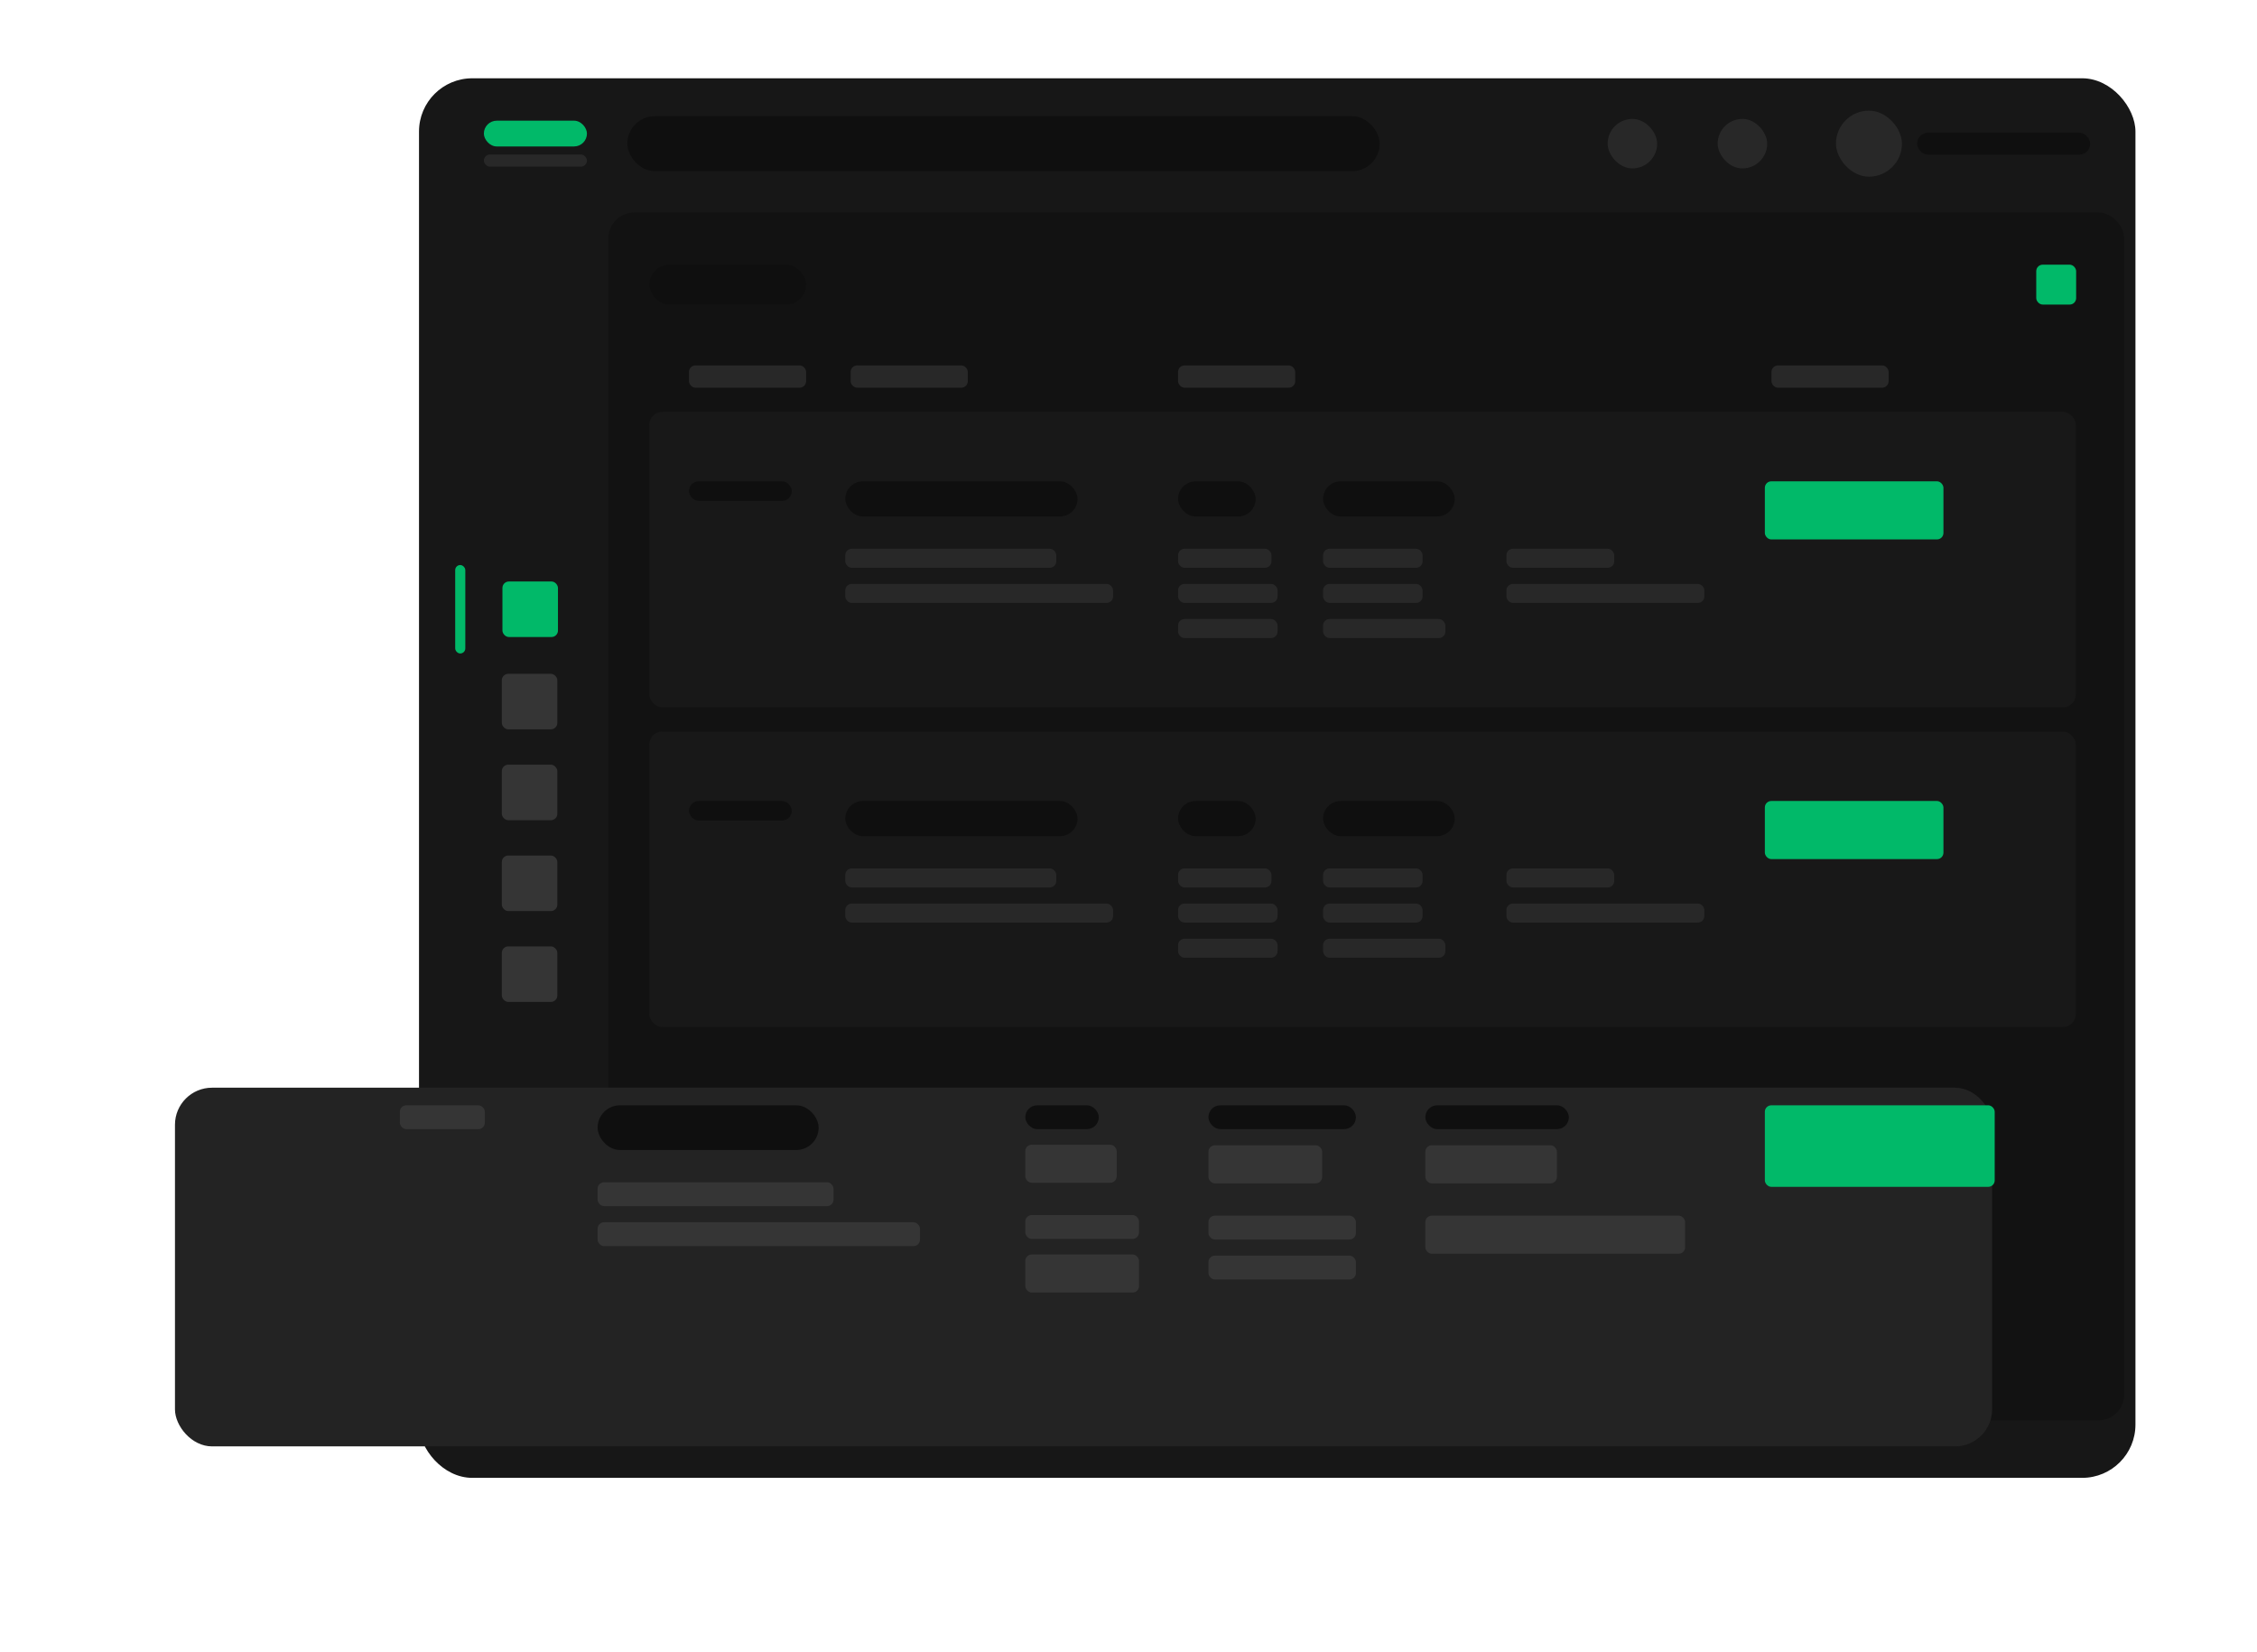 <svg width="731" height="535" viewBox="0 0 731 535" fill="none" xmlns="http://www.w3.org/2000/svg">
<g filter="url(#filter0_dd_1314_3399)">
<rect x="147.431" y="18.336" width="555.925" height="453.329" rx="17.254" fill="#171717"/>
</g>
<rect x="197.035" y="68.84" width="490.962" height="391.221" rx="8.366" fill="#121212"/>
<rect x="210.306" y="133.416" width="462.005" height="95.695" rx="4.183" fill="#181818"/>
<rect x="223.148" y="155.908" width="33.303" height="6.332" rx="3.166" fill="#0F0F0F"/>
<rect x="381.551" y="155.908" width="25.134" height="11.385" rx="5.693" fill="#0F0F0F"/>
<rect x="381.551" y="177.75" width="30.25" height="6.155" rx="2.091" fill="#282828"/>
<rect x="381.551" y="189.132" width="32.227" height="6.155" rx="2.091" fill="#282828"/>
<rect x="381.551" y="200.515" width="32.227" height="6.155" rx="2.091" fill="#282828"/>
<rect x="428.522" y="155.908" width="42.63" height="11.385" rx="5.693" fill="#0F0F0F"/>
<rect x="428.522" y="177.75" width="32.227" height="6.155" rx="2.091" fill="#282828"/>
<rect x="428.522" y="189.133" width="32.227" height="6.155" rx="2.091" fill="#282828"/>
<rect x="428.522" y="200.516" width="39.601" height="6.155" rx="2.091" fill="#282828"/>
<rect x="487.899" y="177.75" width="34.921" height="6.155" rx="2.091" fill="#282828"/>
<rect x="487.899" y="189.133" width="64.104" height="6.155" rx="2.091" fill="#282828"/>
<rect x="571.602" y="155.908" width="57.842" height="18.818" rx="2.091" fill="#01B969"/>
<rect x="273.769" y="155.908" width="75.221" height="11.385" rx="5.693" fill="#0F0F0F"/>
<rect x="273.769" y="177.75" width="68.338" height="6.155" rx="2.091" fill="#282828"/>
<rect x="273.769" y="189.133" width="86.736" height="6.155" rx="2.091" fill="#282828"/>
<rect x="210.306" y="236.953" width="462.005" height="95.695" rx="4.183" fill="#181818"/>
<rect x="223.148" y="259.445" width="33.303" height="6.332" rx="3.166" fill="#0F0F0F"/>
<rect x="381.551" y="259.445" width="25.134" height="11.385" rx="5.693" fill="#0F0F0F"/>
<rect x="381.551" y="281.287" width="30.25" height="6.155" rx="2.091" fill="#282828"/>
<rect x="381.551" y="292.67" width="32.227" height="6.155" rx="2.091" fill="#282828"/>
<rect x="381.551" y="304.053" width="32.227" height="6.155" rx="2.091" fill="#282828"/>
<rect x="428.522" y="259.445" width="42.63" height="11.385" rx="5.693" fill="#0F0F0F"/>
<rect x="428.522" y="281.287" width="32.227" height="6.155" rx="2.091" fill="#282828"/>
<rect x="428.522" y="292.67" width="32.227" height="6.155" rx="2.091" fill="#282828"/>
<rect x="428.522" y="304.053" width="39.601" height="6.155" rx="2.091" fill="#282828"/>
<rect x="487.899" y="281.287" width="34.921" height="6.155" rx="2.091" fill="#282828"/>
<rect x="487.899" y="292.67" width="64.104" height="6.155" rx="2.091" fill="#282828"/>
<rect x="571.602" y="259.445" width="57.842" height="18.818" rx="2.091" fill="#01B969"/>
<rect x="273.769" y="259.445" width="75.221" height="11.385" rx="5.693" fill="#0F0F0F"/>
<rect x="273.769" y="281.287" width="68.338" height="6.155" rx="2.091" fill="#282828"/>
<rect x="273.769" y="292.67" width="86.736" height="6.155" rx="2.091" fill="#282828"/>
<rect x="147.43" y="183.018" width="3.273" height="28.645" rx="1.637" fill="#01B969"/>
<rect x="162.729" y="188.349" width="17.984" height="17.983" rx="2.091" fill="#01B969"/>
<rect x="162.528" y="218.254" width="17.984" height="17.983" rx="2.091" fill="#353535"/>
<rect x="162.528" y="247.683" width="17.984" height="17.983" rx="2.091" fill="#353535"/>
<rect x="162.528" y="277.113" width="17.984" height="17.983" rx="2.091" fill="#353535"/>
<rect x="162.528" y="306.542" width="17.984" height="17.983" rx="2.091" fill="#353535"/>
<rect x="156.716" y="39.09" width="33.385" height="8.346" rx="4.173" fill="#01B969"/>
<rect x="156.716" y="50.05" width="33.385" height="3.926" rx="1.963" fill="#282828"/>
<rect x="520.686" y="38.516" width="16.036" height="16.035" rx="8.018" fill="#282828"/>
<rect x="556.322" y="38.516" width="16.036" height="16.035" rx="8.018" fill="#282828"/>
<rect x="594.631" y="35.843" width="21.382" height="21.38" rx="10.691" fill="#282828"/>
<rect x="620.914" y="42.97" width="56.053" height="7.127" rx="3.564" fill="#0F0F0F"/>
<rect x="203.179" y="37.625" width="243.664" height="17.817" rx="8.909" fill="#0F0F0F"/>
<rect x="210.306" y="85.731" width="50.782" height="12.917" rx="6.459" fill="#0F0F0F"/>
<rect x="659.503" y="85.731" width="12.92" height="12.917" rx="2.091" fill="#01B969"/>
<rect x="223.147" y="118.365" width="37.94" height="7.209" rx="2.091" fill="#282828"/>
<rect x="275.51" y="118.365" width="37.94" height="7.209" rx="2.091" fill="#282828"/>
<rect x="381.551" y="118.365" width="37.94" height="7.209" rx="2.091" fill="#282828"/>
<rect x="573.75" y="118.365" width="37.94" height="7.209" rx="2.091" fill="#282828"/>
<g filter="url(#filter1_ddd_1314_3399)">
<rect x="93.512" y="330.249" width="588.534" height="116.178" rx="12" fill="#232323"/>
</g>
<rect x="129.511" y="358.013" width="27.511" height="7.722" rx="2.091" fill="#353535"/>
<rect x="332.075" y="358.013" width="23.801" height="7.722" rx="3.861" fill="#0F0F0F"/>
<rect x="332.075" y="370.773" width="29.593" height="12.337" rx="2.091" fill="#353535"/>
<rect x="332.075" y="393.566" width="36.833" height="7.722" rx="2.091" fill="#353535"/>
<rect x="332.075" y="406.326" width="36.833" height="12.337" rx="2.091" fill="#353535"/>
<rect x="391.39" y="358.013" width="47.769" height="7.722" rx="3.861" fill="#0F0F0F"/>
<rect x="391.39" y="370.963" width="36.833" height="12.337" rx="2.091" fill="#353535"/>
<rect x="391.39" y="393.756" width="47.769" height="7.722" rx="2.091" fill="#353535"/>
<rect x="391.39" y="406.707" width="47.769" height="7.722" rx="2.091" fill="#353535"/>
<rect x="461.642" y="358.013" width="46.486" height="7.722" rx="3.861" fill="#0F0F0F"/>
<rect x="461.642" y="370.963" width="42.624" height="12.337" rx="2.091" fill="#353535"/>
<rect x="461.642" y="393.756" width="84.133" height="12.337" rx="2.091" fill="#353535"/>
<rect x="193.554" y="358.013" width="71.584" height="14.479" rx="7.24" fill="#0F0F0F"/>
<rect x="193.554" y="382.948" width="76.41" height="7.722" rx="2.091" fill="#353535"/>
<rect x="193.554" y="395.898" width="104.404" height="7.722" rx="2.091" fill="#353535"/>
<rect x="571.601" y="358.013" width="74.444" height="26.409" rx="2.091" fill="#01B969"/>
<defs>
<filter id="filter0_dd_1314_3399" x="114.439" y="0.815" width="602.556" height="499.959" filterUnits="userSpaceOnUse" color-interpolation-filters="sRGB">
<feFlood flood-opacity="0" result="BackgroundImageFix"/>
<feColorMatrix in="SourceAlpha" type="matrix" values="0 0 0 0 0 0 0 0 0 0 0 0 0 0 0 0 0 0 127 0" result="hardAlpha"/>
<feOffset dx="-2.047" dy="1.226"/>
<feGaussianBlur stdDeviation="2.982"/>
<feColorMatrix type="matrix" values="0 0 0 0 0.044 0 0 0 0 0.881 0 0 0 0 0.027 0 0 0 0.024 0"/>
<feBlend mode="normal" in2="BackgroundImageFix" result="effect1_dropShadow_1314_3399"/>
<feColorMatrix in="SourceAlpha" type="matrix" values="0 0 0 0 0 0 0 0 0 0 0 0 0 0 0 0 0 0 127 0" result="hardAlpha"/>
<feOffset dx="-9.676" dy="5.794"/>
<feGaussianBlur stdDeviation="11.658"/>
<feColorMatrix type="matrix" values="0 0 0 0 0.027 0 0 0 0 0.881 0 0 0 0 0.112 0 0 0 0.036 0"/>
<feBlend mode="normal" in2="effect1_dropShadow_1314_3399" result="effect2_dropShadow_1314_3399"/>
<feBlend mode="normal" in="SourceGraphic" in2="effect2_dropShadow_1314_3399" result="shape"/>
</filter>
<filter id="filter1_ddd_1314_3399" x="-4.808" y="272.092" width="734.933" height="262.577" filterUnits="userSpaceOnUse" color-interpolation-filters="sRGB">
<feFlood flood-opacity="0" result="BackgroundImageFix"/>
<feColorMatrix in="SourceAlpha" type="matrix" values="0 0 0 0 0 0 0 0 0 0 0 0 0 0 0 0 0 0 127 0" result="hardAlpha"/>
<feOffset dx="-2.047" dy="1.226"/>
<feGaussianBlur stdDeviation="2.982"/>
<feColorMatrix type="matrix" values="0 0 0 0 0 0 0 0 0 0 0 0 0 0 0 0 0 0 0.024 0"/>
<feBlend mode="normal" in2="BackgroundImageFix" result="effect1_dropShadow_1314_3399"/>
<feColorMatrix in="SourceAlpha" type="matrix" values="0 0 0 0 0 0 0 0 0 0 0 0 0 0 0 0 0 0 127 0" result="hardAlpha"/>
<feOffset dx="-9.676" dy="5.794"/>
<feGaussianBlur stdDeviation="11.658"/>
<feColorMatrix type="matrix" values="0 0 0 0 0 0 0 0 0 0 0 0 0 0 0 0 0 0 0.036 0"/>
<feBlend mode="normal" in2="effect1_dropShadow_1314_3399" result="effect2_dropShadow_1314_3399"/>
<feColorMatrix in="SourceAlpha" type="matrix" values="0 0 0 0 0 0 0 0 0 0 0 0 0 0 0 0 0 0 127 0" result="hardAlpha"/>
<feOffset dx="-25.12" dy="15.043"/>
<feGaussianBlur stdDeviation="36.6"/>
<feColorMatrix type="matrix" values="0 0 0 0 0 0 0 0 0 0 0 0 0 0 0 0 0 0 0.06 0"/>
<feBlend mode="normal" in2="effect2_dropShadow_1314_3399" result="effect3_dropShadow_1314_3399"/>
<feBlend mode="normal" in="SourceGraphic" in2="effect3_dropShadow_1314_3399" result="shape"/>
</filter>
</defs>
</svg>
